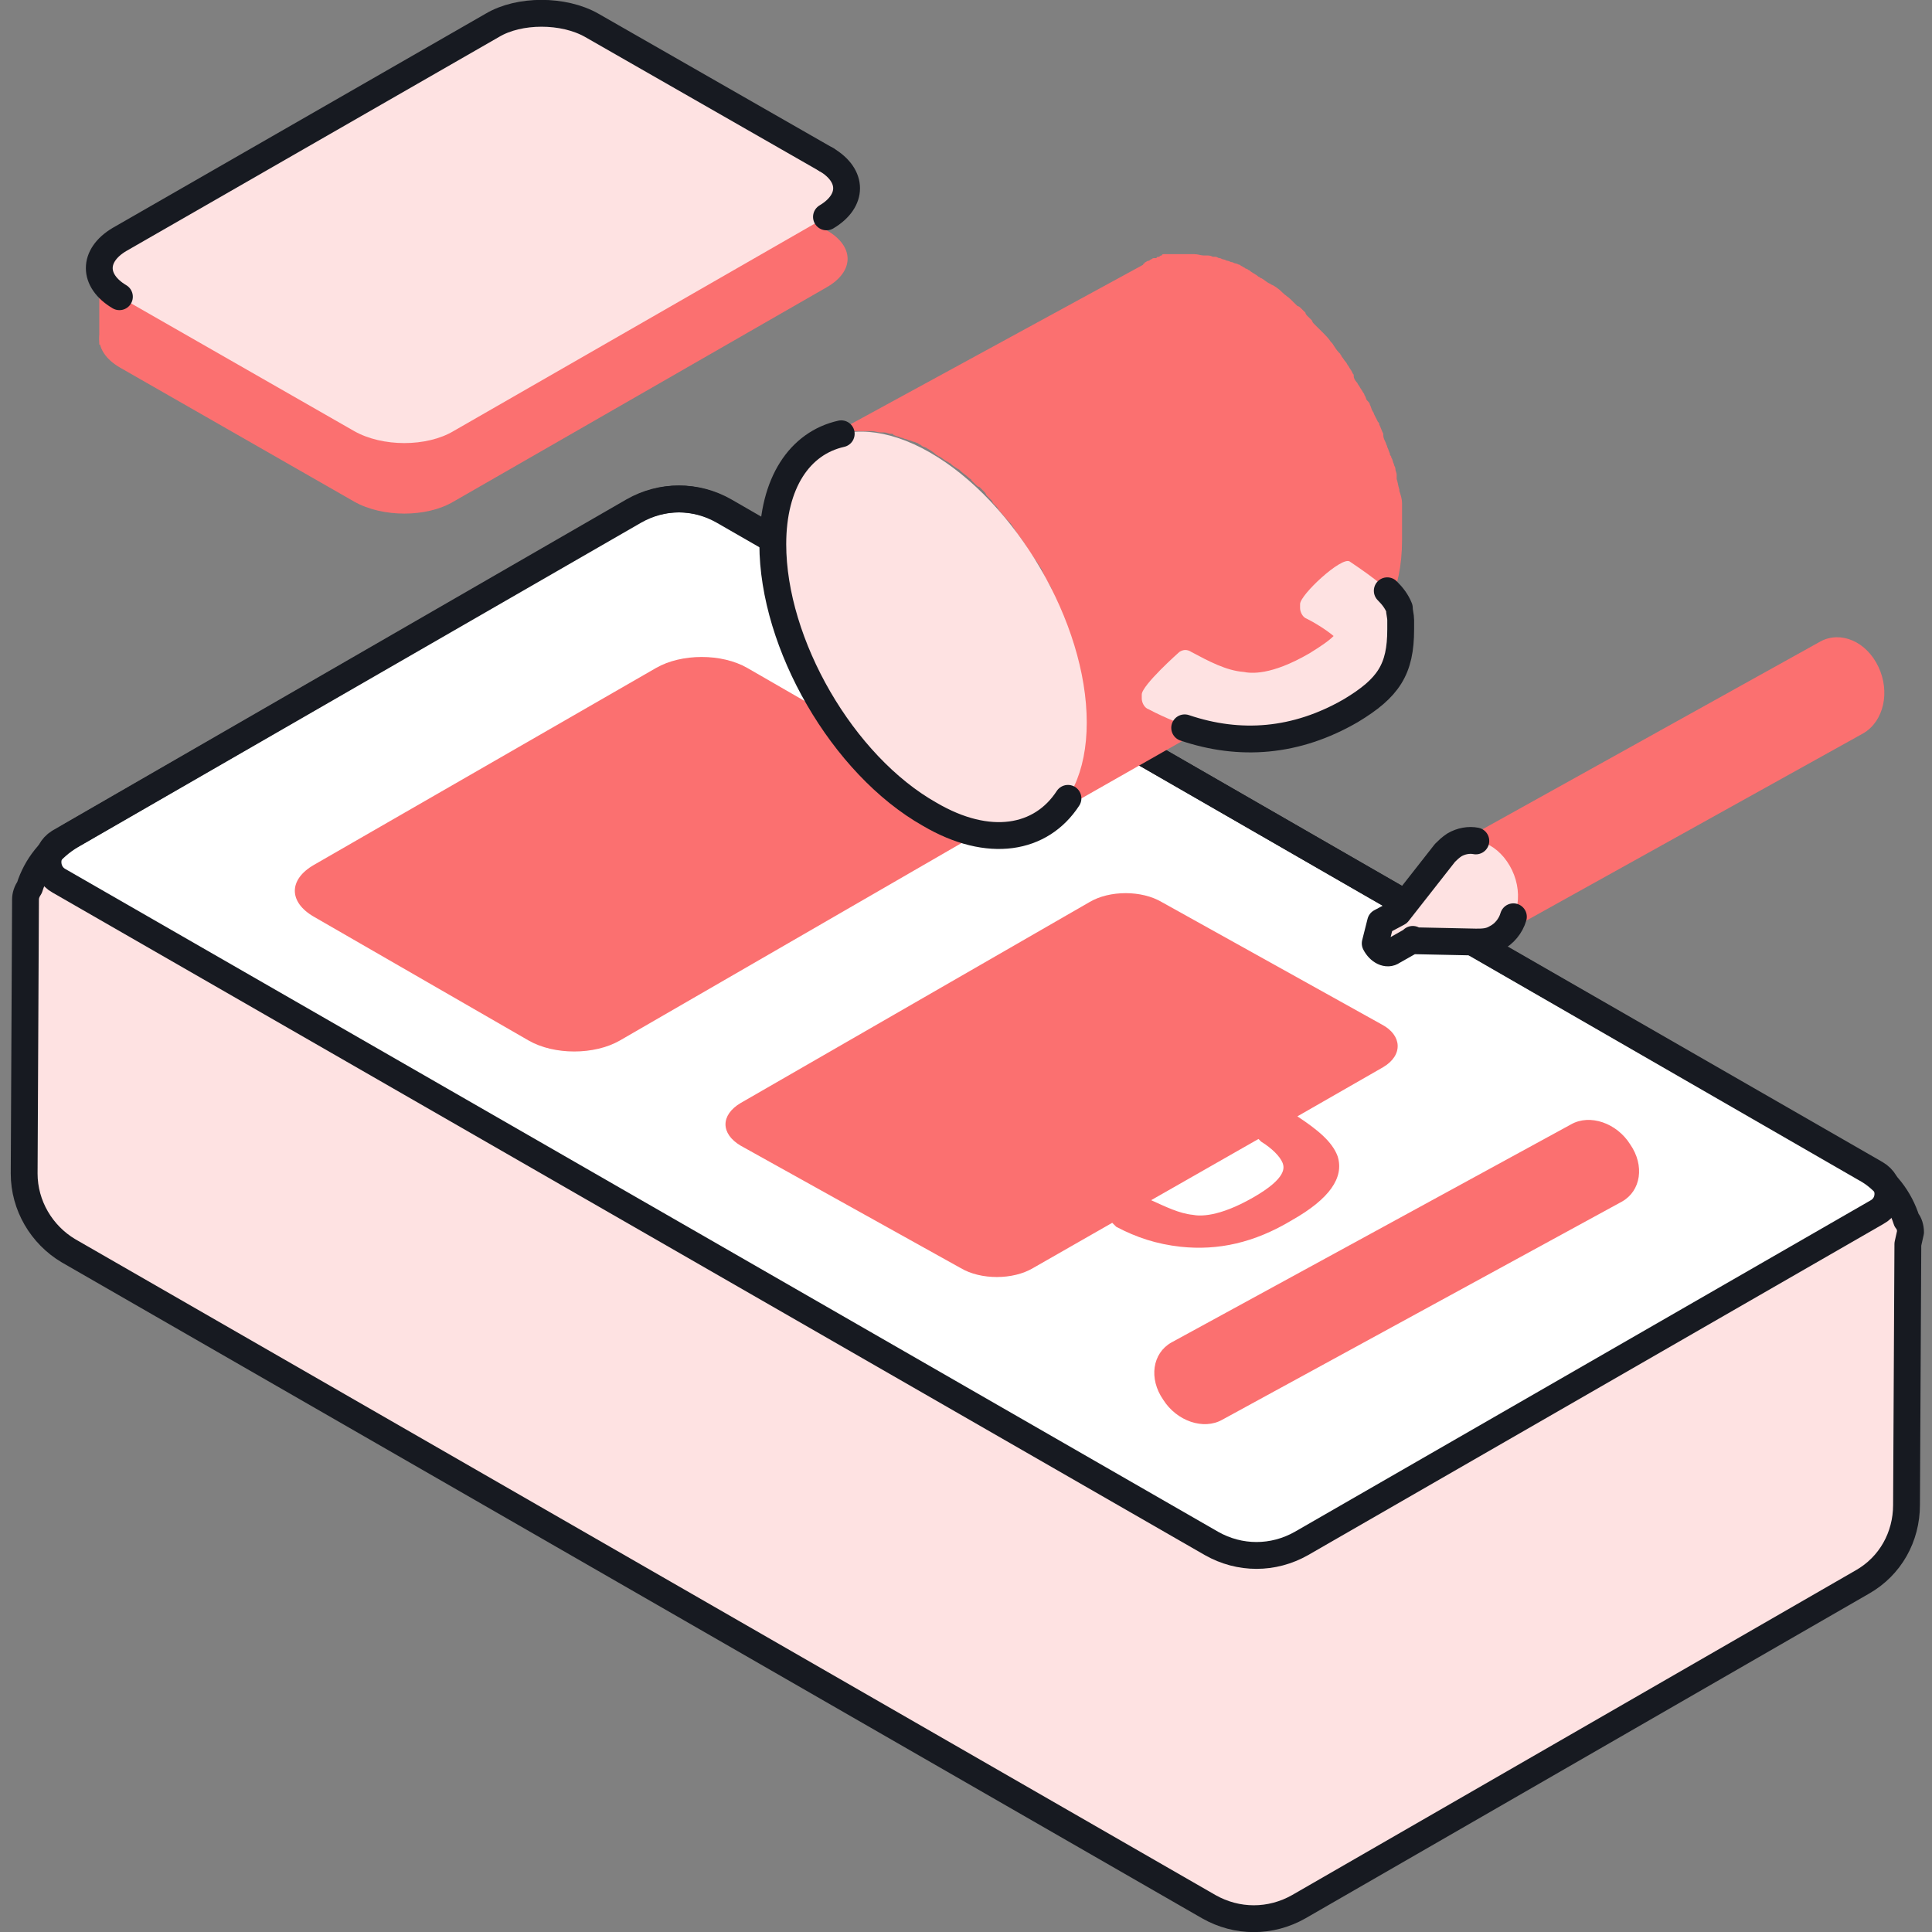 <svg width="144" height="144" viewBox="0 0 144 144" fill="none" xmlns="http://www.w3.org/2000/svg">
<rect x="0" y="0" width="144" height="144" fill="#808080" stroke="none"/>
<g clip-path="url(#clip0)">
<path d="M90.301 115.041L4.401 65.653C3.301 65.058 1.901 65.851 1.901 67.041L1.801 87.471C1.801 89.851 3.101 92.033 5.101 93.223L90.101 142.116C92.201 143.306 94.701 143.306 96.801 142.116L138.801 117.917C140.901 116.727 142.101 114.545 142.101 112.165L142.201 91.735C142.201 90.446 140.801 89.653 139.701 90.347L97.001 115.041C95.001 116.231 92.401 116.231 90.301 115.041Z" fill="#FEE2E2"/>
<path d="M139.901 90.347L97.001 115.041C94.901 116.231 92.401 116.231 90.301 115.041L4.401 65.653C3.301 65.058 3.301 63.471 4.401 62.777L47.201 38.083C49.301 36.892 51.801 36.892 53.901 38.083L139.801 87.471C141.001 88.165 141.001 89.752 139.901 90.347Z" fill="white"/>
<path d="M139.901 90.347L97.001 115.041C94.901 116.231 92.401 116.231 90.301 115.041L4.401 65.653C3.301 65.058 3.301 63.471 4.401 62.777L47.201 38.083C49.301 36.892 51.801 36.892 53.901 38.083L139.801 87.471C141.001 88.165 141.001 89.752 139.901 90.347Z" stroke="#171A21" stroke-width="2" stroke-miterlimit="10" stroke-linecap="round" stroke-linejoin="round"/>
<path d="M142.401 91.835C142.401 91.537 142.301 91.14 142.101 90.942C141.601 89.355 140.501 87.868 139.001 87.074L54.001 38.083C51.901 36.892 49.401 36.892 47.301 38.083L5.301 62.281C3.801 63.173 2.701 64.562 2.201 66.149C2.001 66.446 1.901 66.744 1.901 67.041L1.801 87.471C1.801 89.851 3.101 92.033 5.101 93.223L90.101 142.116C92.201 143.306 94.701 143.306 96.801 142.116L138.801 117.917C140.901 116.727 142.101 114.545 142.101 112.165L142.201 92.727L142.401 91.835Z" stroke="#171A21" stroke-width="2" stroke-miterlimit="10" stroke-linecap="round" stroke-linejoin="round"/>
<path d="M71.7 59.008L55.7 49.785C53.8 48.694 50.8 48.694 48.9 49.785L23.4 64.463C21.5 65.554 21.5 67.24 23.4 68.331L39.4 77.554C41.3 78.645 44.3 78.645 46.2 77.554L71.6 62.876C73.5 61.785 73.5 60.099 71.7 59.008Z" fill="#FB7070"/>
<path d="M102.999 76.364L86.599 67.24C85.099 66.347 82.699 66.347 81.199 67.24L55.199 82.215C53.699 83.108 53.699 84.496 55.199 85.388L71.599 94.513C73.099 95.405 75.499 95.405 76.999 94.513L82.899 91.141C82.999 91.24 83.099 91.339 83.199 91.438C84.699 92.231 86.199 92.727 87.999 92.926C90.799 93.223 93.499 92.628 96.299 90.942C99.099 89.355 100.199 87.769 99.699 86.182C99.299 85.091 98.199 84.198 96.699 83.207L103.099 79.537C104.599 78.645 104.499 77.157 102.999 76.364ZM93.999 85.091C94.799 85.587 95.399 86.182 95.599 86.678C95.699 86.975 95.999 87.769 93.399 89.256C90.799 90.744 89.399 90.645 88.899 90.546C87.899 90.446 86.899 89.951 85.799 89.455L93.799 84.893C93.799 84.893 93.899 84.992 93.999 85.091Z" fill="#FB7070"/>
<path d="M121.501 85.289C122.601 86.876 122.301 88.76 120.901 89.554L91.101 105.818C89.701 106.612 87.701 105.917 86.701 104.331C85.601 102.744 85.901 100.859 87.301 100.066L117.101 83.802C118.501 83.008 120.501 83.702 121.501 85.289Z" fill="#FB7070"/>
<path d="M7.4 25.686V20.331L9.5 18.843L11.7 21.818L10.6 25.488L7.4 25.686Z" fill="#FB7070"/>
<path d="M61.6 17.157L44.1 7.14C42 5.95 38.7 5.95 36.7 7.14L8.9 23.107C6.9 24.297 6.9 26.182 8.9 27.372L26.4 37.388C28.5 38.578 31.8 38.578 33.8 37.388L61.6 21.422C63.7 20.231 63.7 18.347 61.6 17.157Z" fill="#FB7070"/>
<path d="M61.6 11.901L44.1 1.884C42 0.694 38.7 0.694 36.7 1.884L8.9 17.851C6.9 19.041 6.9 20.926 8.9 22.116L26.4 32.132C28.5 33.322 31.8 33.322 33.8 32.132L61.6 16.165C63.7 14.975 63.7 13.091 61.6 11.901Z" fill="#FEE2E2"/>
<path d="M61.6 16.165C63.6 14.975 63.6 13.091 61.6 11.901" stroke="#171A21" stroke-width="2" stroke-miterlimit="10" stroke-linecap="round" stroke-linejoin="round"/>
<path d="M61.6 11.901L44.1 1.884C42 0.694 38.7 0.694 36.7 1.884L8.9 17.851C6.9 19.041 6.9 20.926 8.9 22.116" stroke="#171A21" stroke-width="2" stroke-miterlimit="10" stroke-linecap="round" stroke-linejoin="round"/>
<path d="M61.3 32.826C61.4 32.826 61.4 32.727 61.5 32.727C61.6 32.727 61.6 32.628 61.7 32.628C61.8 32.628 61.9 32.529 61.9 32.529C62 32.529 62 32.529 62.1 32.43C62.2 32.43 62.3 32.43 62.3 32.331C62.4 32.331 62.4 32.331 62.5 32.231C62.6 32.231 62.7 32.231 62.7 32.132C62.8 32.132 62.8 32.132 62.9 32.132C63 32.132 63.1 32.132 63.2 32.132C63.3 32.132 63.4 32.132 63.4 32.132C63.5 32.132 63.6 32.132 63.7 32.132C63.8 32.132 63.9 32.132 63.9 32.132C64 32.132 64.1 32.132 64.2 32.132C64.3 32.132 64.3 32.132 64.4 32.132C64.5 32.132 64.7 32.132 64.8 32.132C64.9 32.132 64.9 32.132 65 32.132C65.2 32.132 65.4 32.231 65.7 32.231C65.8 32.231 65.8 32.231 65.9 32.231C66.1 32.231 66.2 32.331 66.4 32.331C66.5 32.331 66.6 32.331 66.6 32.43C66.7 32.43 66.8 32.529 66.9 32.529C67 32.529 67.1 32.628 67.2 32.628C67.3 32.628 67.4 32.727 67.5 32.727C67.6 32.727 67.7 32.826 67.8 32.826C67.9 32.826 68 32.926 68.1 32.926C68.2 32.926 68.3 33.025 68.4 33.025C68.5 33.124 68.6 33.124 68.7 33.223C68.8 33.322 69 33.322 69.1 33.422C69.3 33.521 69.6 33.719 69.8 33.917C69.9 33.917 69.9 34.017 70 34.017C70.2 34.116 70.4 34.314 70.6 34.413C70.7 34.413 70.7 34.512 70.8 34.512C71 34.711 71.3 34.909 71.5 35.008L71.6 35.107C71.8 35.306 72 35.405 72.2 35.603C72.3 35.703 72.4 35.703 72.4 35.802C72.5 35.901 72.6 36 72.7 36.099C72.8 36.198 72.9 36.297 73 36.297C73.1 36.397 73.2 36.496 73.3 36.595C73.4 36.694 73.5 36.793 73.5 36.893C73.6 36.992 73.7 37.091 73.8 37.19C73.9 37.289 74 37.388 74 37.488C74.1 37.587 74.2 37.686 74.3 37.785C74.4 37.884 74.4 37.983 74.5 38.083C74.7 38.281 74.9 38.578 75.1 38.777L75.2 38.876C75.4 39.074 75.5 39.273 75.7 39.57C75.8 39.669 75.8 39.769 75.9 39.868C76 39.967 76.1 40.165 76.2 40.264C76.3 40.364 76.3 40.463 76.4 40.562C76.5 40.76 76.6 40.859 76.7 41.058C76.8 41.157 76.8 41.256 76.9 41.355C77 41.455 77.1 41.653 77.2 41.752C77.3 41.851 77.3 41.95 77.4 42.05C77.5 42.248 77.6 42.347 77.7 42.545C77.7 42.645 77.8 42.744 77.8 42.843C77.9 42.942 77.9 43.141 78 43.24C78.1 43.339 78.1 43.438 78.2 43.537C78.3 43.736 78.4 43.835 78.4 44.033C78.4 44.132 78.5 44.231 78.5 44.331C78.6 44.529 78.7 44.727 78.8 44.926C78.8 45.025 78.9 45.025 78.9 45.124C79 45.322 79.1 45.62 79.2 45.818V45.917C79.3 46.116 79.4 46.314 79.4 46.512C79.4 46.612 79.5 46.711 79.5 46.81C79.6 47.008 79.6 47.107 79.7 47.306C79.7 47.405 79.8 47.504 79.8 47.603C79.9 47.802 79.9 48 80 48.099C80 48.198 80.1 48.297 80.1 48.397C80.1 48.595 80.2 48.694 80.2 48.892C80.2 48.992 80.2 49.091 80.3 49.19C80.4 49.488 80.4 49.686 80.5 49.983V50.083C80.6 50.38 80.6 50.678 80.7 50.975C80.7 51.074 80.7 51.173 80.8 51.372C80.8 51.471 80.8 51.57 80.8 51.669C80.8 51.769 80.8 51.967 80.8 52.066C80.8 52.165 80.8 52.264 80.8 52.364C80.8 52.562 80.8 52.661 80.8 52.859C80.8 52.959 80.8 53.058 80.8 53.058C80.8 53.256 80.8 53.554 80.8 53.752C80.8 55.438 80.5 56.826 80.1 58.017C80 58.314 79.8 58.711 79.6 59.008C79.5 59.207 79.4 59.306 79.3 59.405C78.8 60.198 78.1 60.893 77.3 61.388L101 47.901C103.1 46.711 104.5 44.033 104.5 40.264C104.5 40.066 104.5 39.769 104.5 39.57C104.5 39.471 104.5 39.372 104.5 39.372C104.5 39.173 104.5 39.074 104.5 38.876C104.5 38.777 104.5 38.678 104.5 38.578C104.5 38.479 104.5 38.281 104.5 38.182C104.5 38.083 104.5 37.983 104.5 37.884C104.5 37.785 104.5 37.686 104.5 37.587V37.488C104.5 37.19 104.4 36.893 104.3 36.595V36.496C104.2 36.198 104.2 36 104.1 35.703V35.603C104.1 35.504 104.1 35.504 104.1 35.405C104.1 35.207 104 35.107 104 34.909C104 34.81 103.9 34.711 103.9 34.612C103.8 34.413 103.8 34.215 103.7 34.116C103.7 34.017 103.7 34.017 103.6 33.917C103.6 33.917 103.6 33.917 103.6 33.818C103.5 33.62 103.5 33.521 103.4 33.322C103.4 33.223 103.3 33.124 103.3 33.025C103.2 32.826 103.1 32.628 103.1 32.43V32.331C103 32.132 102.9 31.835 102.8 31.636C102.8 31.537 102.8 31.537 102.7 31.438C102.6 31.24 102.5 31.041 102.4 30.843C102.4 30.744 102.3 30.645 102.3 30.645C102.2 30.446 102.2 30.347 102.1 30.149C102.1 30.05 102 29.95 101.9 29.851C101.8 29.752 101.8 29.554 101.7 29.454C101.7 29.355 101.6 29.256 101.6 29.256C101.5 29.058 101.4 28.959 101.3 28.76C101.2 28.661 101.2 28.562 101.1 28.463C101 28.364 100.9 28.165 100.9 28.066V27.967C100.9 27.868 100.8 27.868 100.8 27.769C100.7 27.57 100.6 27.471 100.5 27.273C100.4 27.174 100.4 27.074 100.3 26.975C100.2 26.876 100.1 26.678 100 26.578C100 26.479 99.9 26.479 99.9 26.38L99.8 26.281C99.6 26.083 99.5 25.884 99.3 25.587L99.2 25.488C99 25.19 98.8 24.992 98.6 24.793C98.6 24.793 98.6 24.793 98.5 24.694C98.4 24.595 98.4 24.595 98.3 24.496C98.2 24.397 98.1 24.297 98 24.198C97.9 24.099 97.8 24 97.8 23.901C97.7 23.802 97.6 23.703 97.5 23.603C97.4 23.504 97.3 23.405 97.3 23.306C97.2 23.207 97.1 23.107 97 23.008C96.9 22.909 96.8 22.81 96.7 22.81C96.6 22.711 96.5 22.612 96.4 22.512L96.3 22.413L96.2 22.314C96 22.116 95.8 22.017 95.6 21.818L95.5 21.719C95.3 21.521 95 21.322 94.8 21.223C94.7 21.223 94.7 21.124 94.6 21.124C94.4 21.025 94.2 20.826 94 20.727C93.9 20.727 93.9 20.628 93.8 20.628C93.6 20.43 93.3 20.331 93.1 20.132C93 20.132 93 20.033 92.9 20.033C92.8 20.033 92.8 19.934 92.7 19.934C92.6 19.835 92.5 19.835 92.4 19.735C92.3 19.735 92.2 19.636 92.1 19.636C92 19.636 91.9 19.537 91.8 19.537C91.7 19.537 91.6 19.438 91.5 19.438C91.4 19.438 91.3 19.339 91.2 19.339C91.1 19.339 91 19.24 90.9 19.24C90.8 19.24 90.7 19.14 90.6 19.14H90.5H90.4C90.2 19.041 90.1 19.041 89.9 19.041C89.8 19.041 89.8 19.041 89.7 19.041C89.5 19.041 89.3 18.942 89 18.942H88.9C88.8 18.942 88.6 18.942 88.5 18.942C88.4 18.942 88.4 18.942 88.3 18.942C88.2 18.942 88.1 18.942 88 18.942H87.9H87.8C87.7 18.942 87.6 18.942 87.5 18.942C87.4 18.942 87.3 18.942 87.3 18.942C87.2 18.942 87.1 18.942 87 18.942H86.9H86.8C86.7 18.942 86.6 18.942 86.6 19.041C86.5 19.041 86.5 19.041 86.4 19.14C86.3 19.14 86.2 19.14 86.2 19.24H86.1H86C85.9 19.24 85.8 19.339 85.8 19.339C85.7 19.339 85.7 19.438 85.6 19.438C85.5 19.438 85.4 19.537 85.4 19.537C85.4 19.537 85.3 19.537 85.3 19.636C85.3 19.636 85.2 19.636 85.2 19.735L61 32.926C61.1 32.926 61.2 32.826 61.3 32.826Z" fill="#FB7070"/>
<path d="M57.6 40.562C57.6 33.124 62.9 30.049 69.3 33.719C75.7 37.388 81 46.413 81 53.851C81 61.289 75.7 64.364 69.3 60.694C62.8 57.025 57.6 48 57.6 40.562Z" fill="#FEE2E2"/>
<path d="M79.6 59.504C77.6 62.578 73.7 63.273 69.3 60.694C62.8 57.025 57.6 48 57.6 40.562C57.6 36 59.6 33.025 62.7 32.331" stroke="#171A21" stroke-width="2" stroke-miterlimit="10" stroke-linecap="round" stroke-linejoin="round"/>
<path d="M104.5 46.513C104.5 46.413 104.5 46.413 104.5 46.314C104.5 46.017 104.4 45.719 104.4 45.422C103.9 44.132 102.5 43.141 100.6 41.851C100 41.455 96.9 44.331 96.9 45.025V45.322C96.9 45.62 97.1 46.017 97.4 46.116C98 46.413 98.8 46.909 99.4 47.405C99 47.802 98.4 48.198 97.6 48.694C94.7 50.38 93.2 50.182 92.7 50.083C91.4 49.984 90.1 49.289 88.8 48.595C88.5 48.397 88.2 48.397 87.9 48.595C87.9 48.595 85.1 51.075 85.1 51.769V52.066C85.1 52.364 85.3 52.76 85.6 52.86C90.7 55.537 95.9 55.835 101 52.86C103.8 51.174 104.7 49.785 104.7 46.81C104.5 46.81 104.5 46.612 104.5 46.513Z" fill="#FEE2E2"/>
<path d="M88.299 54.248C92.399 55.636 96.599 55.339 100.699 52.959C103.499 51.273 104.399 49.884 104.399 46.909C104.399 46.711 104.399 46.611 104.399 46.413C104.399 46.314 104.399 46.314 104.399 46.215C104.399 45.917 104.299 45.62 104.299 45.322C104.099 44.826 103.799 44.43 103.399 44.033" stroke="#171A21" stroke-width="2" stroke-miterlimit="10" stroke-linecap="round" stroke-linejoin="round"/>
<path d="M108.4 62.975L135.7 47.802C137.2 47.008 139.1 47.802 140 49.686C140.9 51.57 140.4 53.752 138.9 54.645L111.6 69.818L108.4 62.975Z" fill="#FB7070"/>
<path d="M112.7 64.859C111.8 62.975 109.9 62.083 108.4 62.975C108.1 63.174 107.9 63.372 107.7 63.57L104.2 68.033L102.9 68.727L102.5 70.314C102.8 70.909 103.4 71.207 103.8 70.909L105.2 70.116L105.3 70.017V70.116L110 70.215C110.5 70.215 111 70.215 111.5 69.917C113.1 68.926 113.6 66.744 112.7 64.859Z" fill="#FEE2E2"/>
<path d="M110 62.678C109.5 62.578 108.9 62.678 108.4 62.975C108.1 63.173 107.9 63.372 107.7 63.57L104.2 68.033L102.9 68.727L102.5 70.314C102.8 70.909 103.4 71.207 103.8 70.909L105.2 70.116L105.3 70.016V70.116L110 70.215C110.5 70.215 111 70.215 111.5 69.917C112.1 69.62 112.6 69.025 112.8 68.331" stroke="#171A21" stroke-width="2" stroke-miterlimit="10" stroke-linecap="round" stroke-linejoin="round"/>
</g>
<defs>
<clipPath id="clip0">
<rect width="144" height="144" fill="white"/>
</clipPath>
</defs>
</svg>
